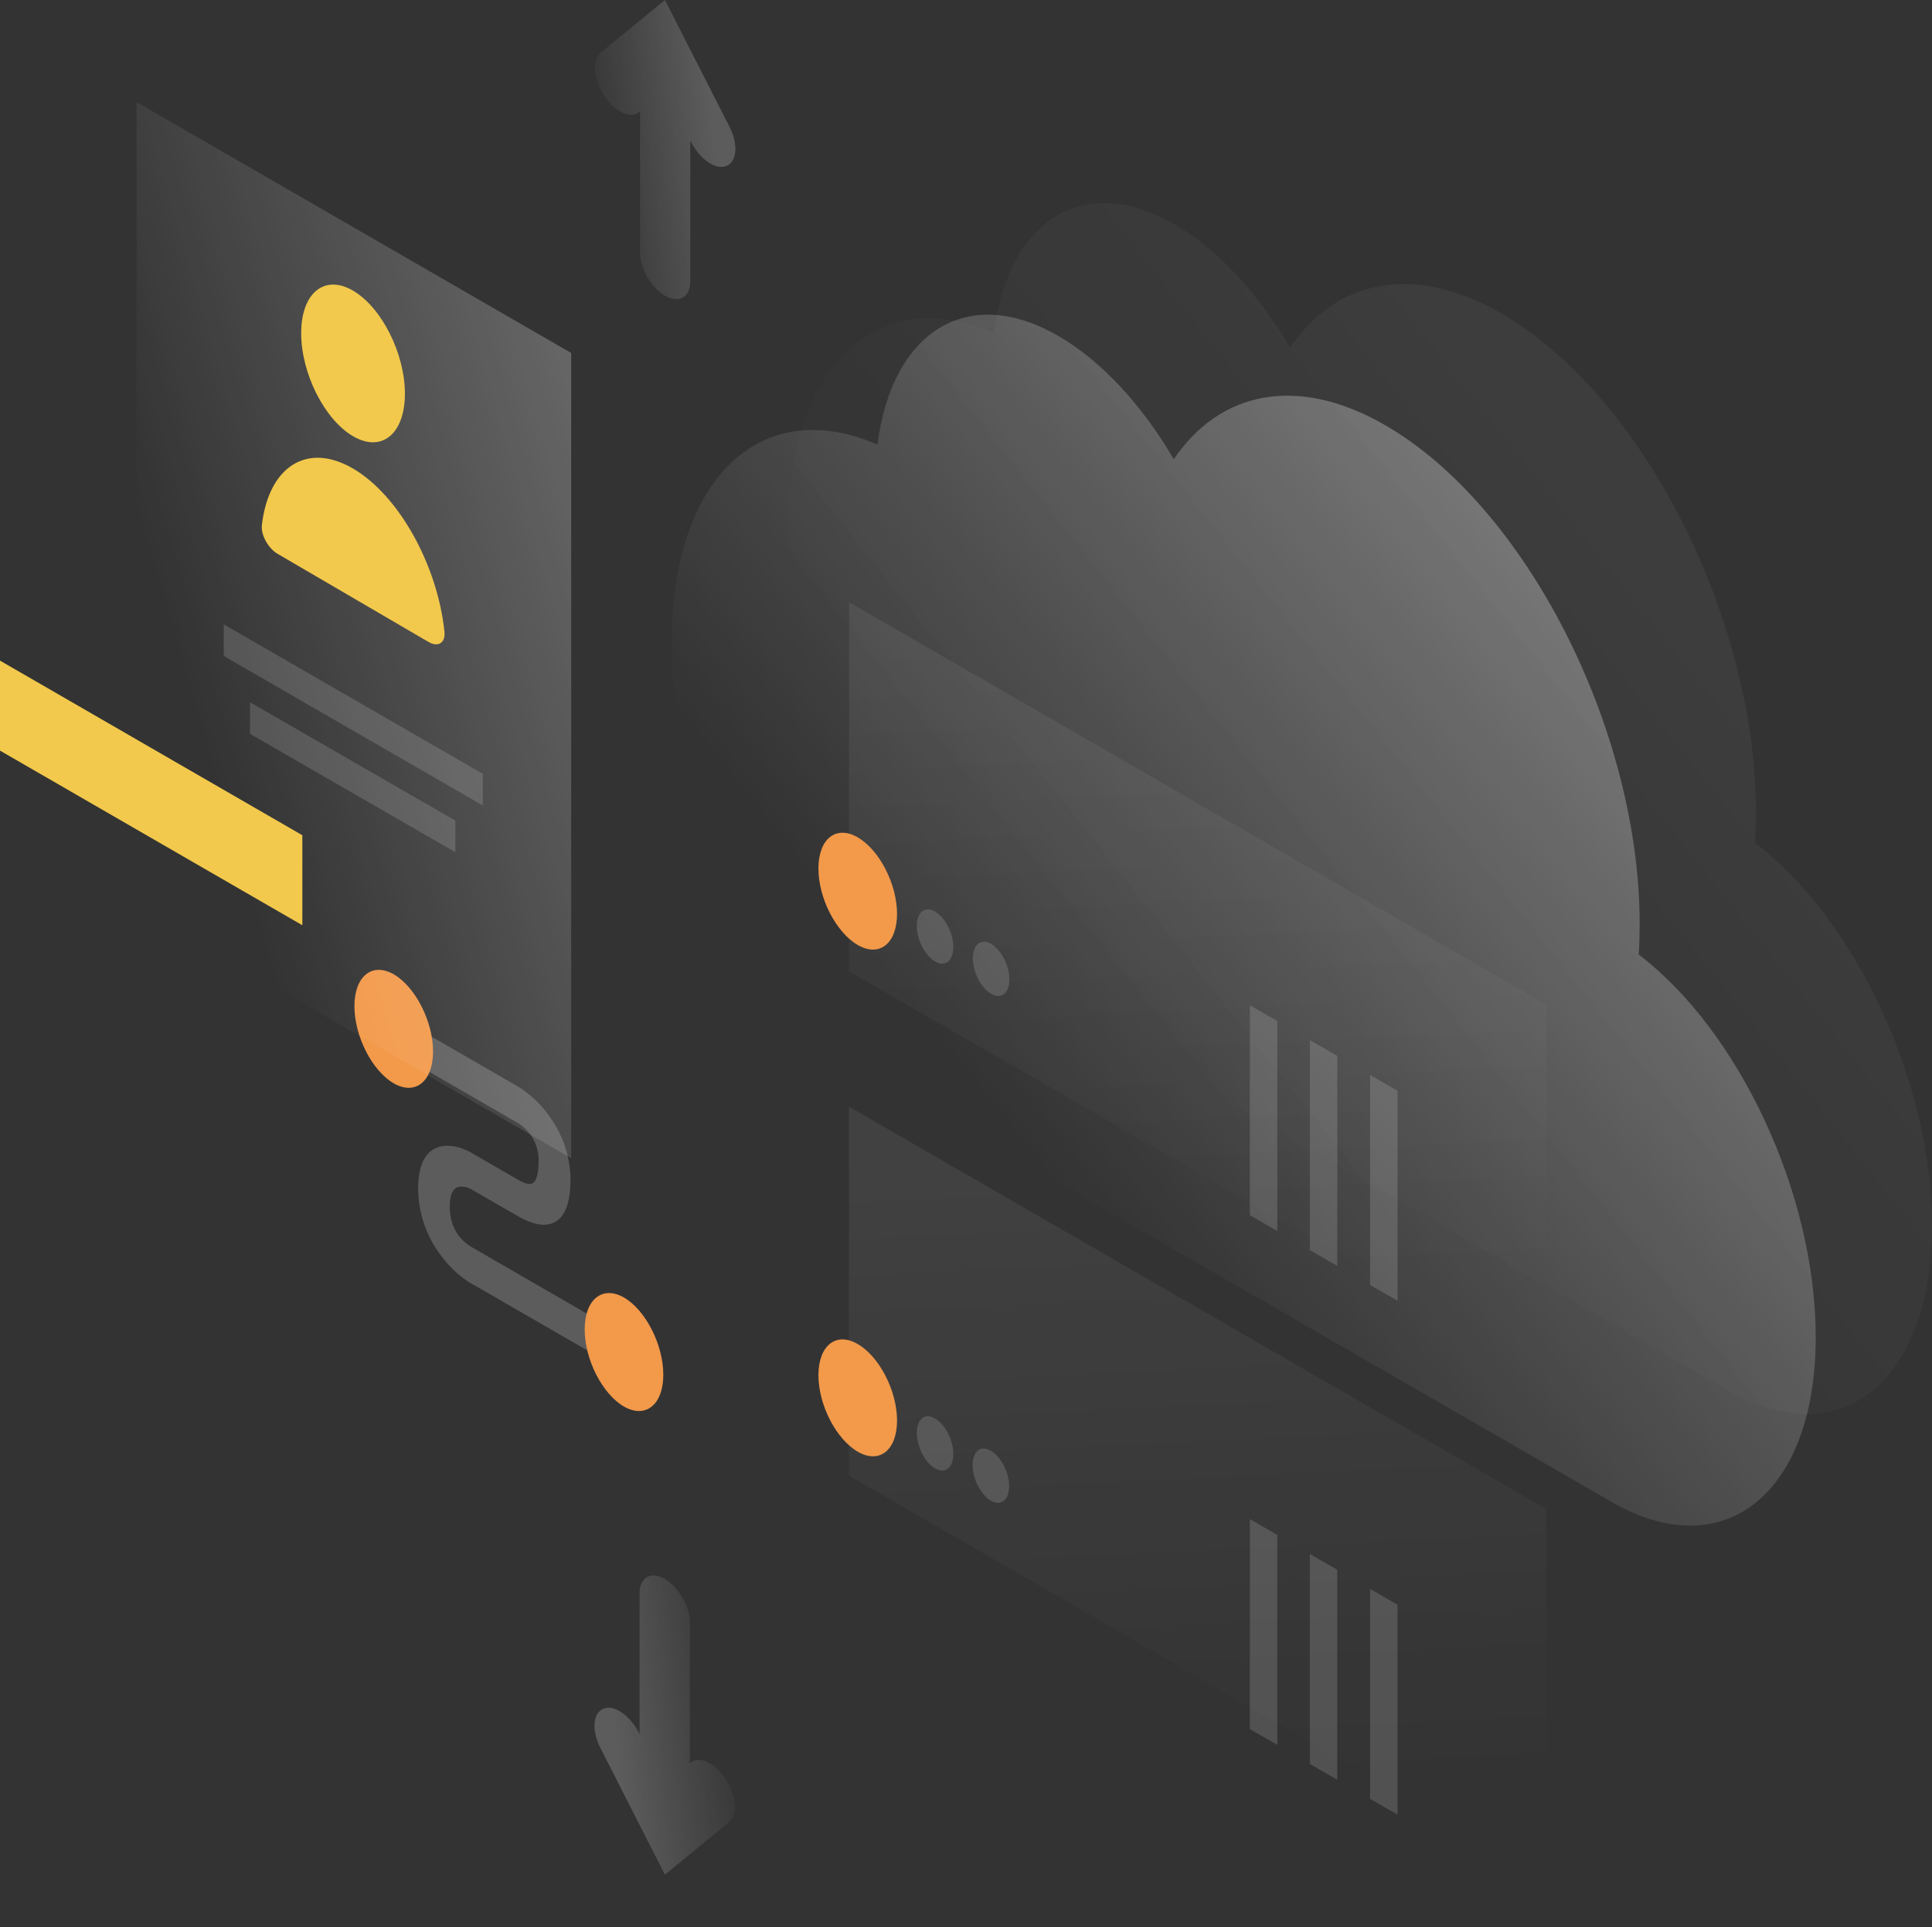 <svg xmlns="http://www.w3.org/2000/svg" xmlns:xlink="http://www.w3.org/1999/xlink" width="1044.38" height="1041.865" viewBox="0 0 1044.38 1041.865"><rect x="0" y="0" width="1044.38" height="1041.865" fill="#333333" stroke="none"/><defs><linearGradient id="a" x1="0.964" y1="0.136" x2="0.335" y2="0.7" gradientUnits="objectBoundingBox"><stop offset="0" stop-color="#fff"/><stop offset="1" stop-color="#fff" stop-opacity="0"/></linearGradient><linearGradient id="c" x1="0.48" y1="0.038" x2="0.517" y2="0.884" xlink:href="#a"/><linearGradient id="e" x1="0.48" y1="0.038" x2="0.517" y2="0.884" xlink:href="#a"/><linearGradient id="g" x1="1.107" y1="0.067" x2="0.22" y2="0.7" xlink:href="#a"/><linearGradient id="h" x1="0.826" y1="0.428" x2="-0.014" y2="0.648" xlink:href="#a"/><linearGradient id="i" x1="0.173" y1="0.572" x2="1.013" y2="0.352" xlink:href="#a"/></defs><g transform="translate(-0.2 -0.7)"><path d="M523.258,329.354c0,5.658-.126,11.315-.5,16.6,54.061,41.111,95.675,129.243,95.675,206.814,0,84.486-49.409,124.34-110.385,89.138-.126-.126-.251-.126-.377-.251l-383.077-220.9c-.126-.126-.251-.126-.5-.251C55.569,380.9,0,271.9,0,176.978,0,88.092,48.78,42.958,111.265,70.24c7.669-60.976,48.529-87.252,97.812-58.713,23.636,13.7,45.386,37.717,62.359,66.633,24.642-36.585,66.633-45.889,114.156-18.481C461.654,103.43,523.258,224.25,523.258,329.354Z" transform="translate(426.149 110.496)" opacity="0.07" fill="url(#a)"/><path d="M523.258,329.354c0,5.658-.126,11.315-.5,16.6,54.061,41.111,95.675,129.243,95.675,206.814,0,84.486-49.409,124.34-110.385,89.138-.126-.126-.251-.126-.377-.251l-383.077-220.9c-.126-.126-.251-.126-.5-.251C55.569,380.9,0,271.9,0,176.978,0,88.092,48.78,42.958,111.265,70.24c7.669-60.976,48.529-87.252,97.812-58.713,23.636,13.7,45.386,37.717,62.359,66.633,24.642-36.585,66.633-45.889,114.156-18.481C461.654,103.43,523.258,224.25,523.258,329.354Z" transform="translate(363.288 170.843)" opacity="0.4" fill="url(#a)"/><path d="M58.335,53.432,0,19.738V0L58.335,33.694a57.658,57.658,0,0,1,17.6,16.847A58.622,58.622,0,0,1,86.874,83.857c0,13.829-3.52,21.75-10.309,24.013-6.286,2.137-13.7-1.509-18.356-4.149L34.2,89.892l-.126-.126c-2.012-1.257-5.28-2.389-7.921-1.634-2.137.629-4.526,2.766-4.526,10.435s2.389,12.447,4.4,15.212a23.833,23.833,0,0,0,7.795,7.04l.251.126,73.3,42.369v19.739L34.448,140.935c-5.029-2.64-12.2-8.172-18.481-16.973A60.2,60.2,0,0,1,4.526,88.635c0-13.452,4.652-20.367,11.441-22.253,6.286-1.76,13.452.754,18.481,3.9l23.762,13.7c3.395,2.012,6.035,2.892,7.669,2.263,1.257-.377,3.772-2.263,3.772-12.321a23.817,23.817,0,0,0-4.023-13.578A25.876,25.876,0,0,0,58.335,53.432Z" transform="translate(221.724 554.383)" fill="#fff" opacity="0.2"/><path d="M42.494,44.142c0,16.218-9.555,23.887-21.247,17.224C9.555,54.577,0,35.97,0,19.626,0,3.407,9.555-4.262,21.247,2.4,32.939,9.191,42.494,27.923,42.494,44.142Z" transform="translate(191.802 525.077)" fill="#f2994a"/><path d="M42.494,44.142c0,16.218-9.555,23.887-21.247,17.224C9.555,54.577,0,35.97,0,19.626,0,3.407,9.555-4.262,21.247,2.4,32.939,9.191,42.494,27.923,42.494,44.142Z" transform="translate(316.267 699.832)" fill="#f2994a"/><path d="M.126,0,377.169,217.626V417.148L0,199.522Z" transform="translate(459.088 326.322)" opacity="0.07" fill="url(#c)"/><path d="M0,0,377.043,217.626V417.148L0,199.522Z" transform="translate(408.799 351.467)" opacity="0.3" fill="url(#c)"/><path d="M0,19.342C0,35.434,9.555,53.915,21.247,60.7s21.247-.754,21.247-16.847S32.939,9.284,21.247,2.495,0,3.249,0,19.342Z" transform="translate(442.619 450.933)" fill="#f2994a"/><path d="M0,8.946c0,7.418,4.4,16.093,9.932,19.236,5.406,3.143,9.806-.377,9.806-7.795S15.338,4.294,9.806,1.151C4.4-1.992,0,1.528,0,8.946Z" transform="translate(495.799 492.382)" fill="#fff" opacity="0.15"/><path d="M0,8.946c0,7.418,4.4,16.093,9.932,19.236,5.406,3.143,9.806-.377,9.806-7.795S15.338,4.294,9.806,1.151C4.4-1.992,0,1.528,0,8.946Z" transform="translate(526.099 509.858)" fill="#fff" opacity="0.15"/><path d="M14.835,8.549V122.077L0,113.528V0Z" transform="translate(675.834 544.2)" fill="#fff" opacity="0.15"/><path d="M14.835,8.549V122.077L0,113.528V0Z" transform="translate(708.271 563.058)" fill="#fff" opacity="0.15"/><path d="M14.835,8.549V122.077L0,113.528V0Z" transform="translate(740.833 581.917)" fill="#fff" opacity="0.15"/><path d="M0,0,377.043,217.626V417.148L0,199.522Z" transform="translate(459.088 599.015)" opacity="0.07" fill="url(#e)"/><path d="M0,0,377.043,217.626V417.148L0,199.522Z" transform="translate(408.799 625.417)" opacity="0.3" fill="url(#e)"/><path d="M0,19.342C0,35.434,9.555,53.915,21.247,60.7s21.247-.754,21.247-16.847S32.939,9.284,21.247,2.495,0,3.249,0,19.342Z" transform="translate(442.619 724.883)" fill="#f2994a"/><path d="M0,8.964C0,16.381,4.4,25.056,9.932,28.2c5.406,3.143,9.806-.377,9.806-7.795S15.338,4.312,9.806,1.169C4.4-1.974,0,1.42,0,8.964Z" transform="translate(495.799 766.44)" fill="#fff" opacity="0.15"/><path d="M0,9.017c0,7.418,4.4,16.093,9.932,19.236,5.406,3.143,9.806-.377,9.806-7.795S15.338,4.365,9.806,1.222C4.4-2.047,0,1.474,0,9.017Z" transform="translate(525.973 783.863)" fill="#fff" opacity="0.15"/><path d="M14.835,8.549V122.077L0,113.528V0Z" transform="translate(675.834 822.047)" fill="#fff" opacity="0.15"/><path d="M14.835,8.549V122.077L0,113.528V0Z" transform="translate(708.271 840.906)" fill="#fff" opacity="0.15"/><path d="M14.835,8.549V122.077L0,113.528V0Z" transform="translate(740.833 859.764)" fill="#fff" opacity="0.15"/><path d="M0,0,234.976,135.655V571.033L0,435.253Z" transform="translate(73.999 55.892)" opacity="0.3" fill="url(#g)"/><path d="M56.072,58.979c0,21.75-12.572,32.059-28.036,23.007S0,48.041,0,26.291,12.572-5.769,28.036,3.283,56.072,37.228,56.072,58.979Z" transform="translate(163.011 154.57)" fill="#f2c94c"/><path d="M49.347,5.834C24.328-8.749,3.709,4.954.063,36.385c-.629,5.406,3.52,12.7,8.549,15.59L90.206,99.624c5.029,2.892,9.178.629,8.549-5.658C94.984,58.135,74.24,20.418,49.347,5.834Z" transform="translate(141.701 248.197)" fill="#f2c94c"/><path d="M0,0,140.055,80.84v17.1L0,17.1Z" transform="translate(121.145 338.266)" fill="#fff" opacity="0.15"/><path d="M0,0,111.013,63.993v17.1L0,17.1Z" transform="translate(135.352 380.383)" fill="#fff" opacity="0.15"/><path d="M163.44,94.418,0,0V48.655l163.44,94.418Z" transform="translate(0.2 357.879)" fill="#f2c94c"/><path d="M37.836,0,72.787,68.645c4.777,9.429,4.023,18.858-1.76,21.121S56.694,86.12,51.917,76.691l-.377-.88V152c0,8.675-6.035,12.2-13.578,7.921-7.543-4.4-13.578-14.835-13.578-23.51V60.221l-.377.377c-4.777,3.9-13.452-.126-19.11-9.052C-.887,42.62-1.641,32.311,3.136,28.413Z" transform="translate(321.806 0.7)" opacity="0.2" fill="url(#h)"/><path d="M38.087,161.736,3.136,93.091C-1.641,83.662-.887,74.233,4.9,71.97s14.332,3.646,19.11,13.075l.377.88V9.737c0-8.675,6.035-12.2,13.578-7.921C45.5,6.217,51.54,16.652,51.54,25.327v76.188l.377-.377c4.777-3.9,13.452.126,19.11,9.052,5.783,8.926,6.538,19.236,1.76,23.133Z" transform="translate(321.554 852.541)" opacity="0.2" fill="url(#i)"/></g></svg>